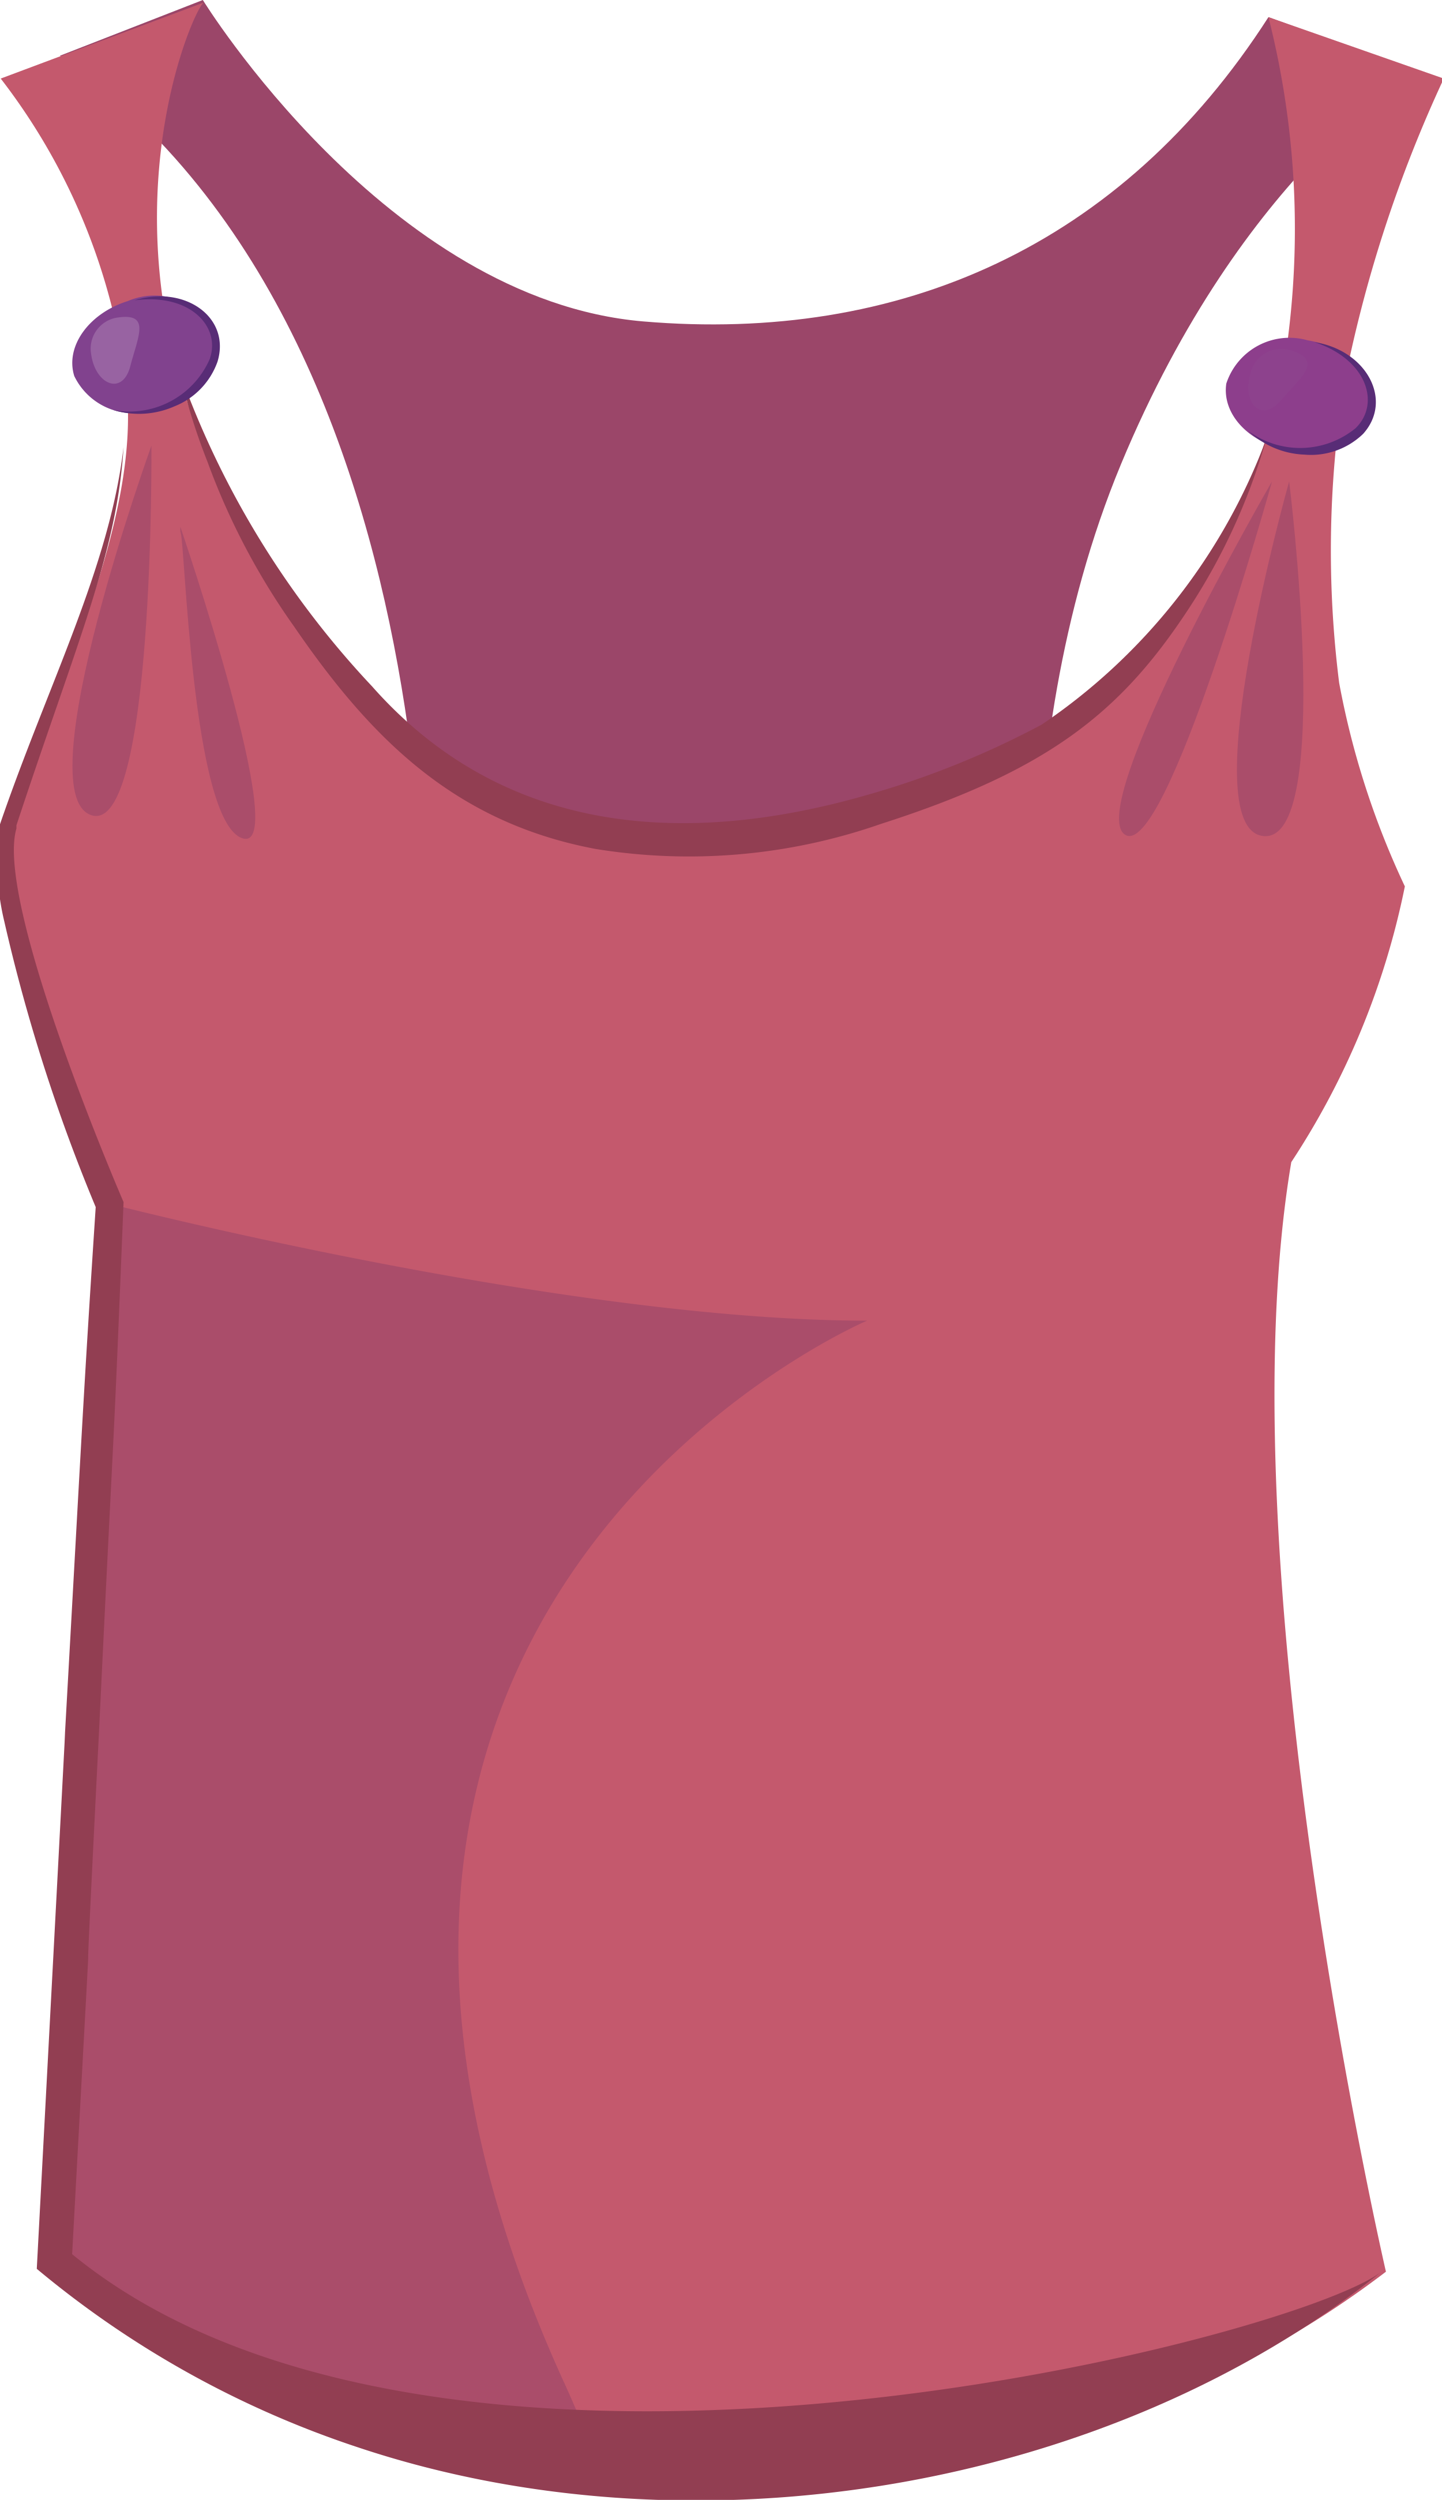 <svg id="Capa_1" data-name="Capa 1" xmlns="http://www.w3.org/2000/svg" viewBox="0 0 40.38 70"><defs><style>.cls-1,.cls-3{fill:#9b4669;}.cls-2{fill:#c4596d;}.cls-3{opacity:0.63;}.cls-4{fill:#923e52;}.cls-5{fill:#81428e;}.cls-6{fill:#582c76;}.cls-7{fill:#d1b4d3;}.cls-7,.cls-9{opacity:0.29;}.cls-8{fill:#8d3e8c;}.cls-9{fill:#904e93;}</style></defs><title>lawn</title><path class="cls-1" d="M32.06,15.08l4-1.56s5.16,8.39,12.33,9S61.77,20.43,65.9,14l4.17,1.52s-4.86,2.72-8.3,11-2.16,17.67-2.16,17.67H42.23S44,23.37,32.06,15.08Z" transform="translate(-30.38 -13.52)"/><path class="cls-2" d="M30.4,15.72a17.46,17.46,0,0,1,3.52,8.59c.41,3.87-2.08,8.54-3.17,12.19,0,0-1.08,1.46,2.75,10.74L32,76.84c11,9.13,27.47,7.73,37.19.29,0,0-4.57-19.73-2.65-31.07a21.92,21.92,0,0,0,3.18-7.72,23.25,23.25,0,0,1-1.84-5.7A29.67,29.67,0,0,1,68,24.38a37.34,37.34,0,0,1,2.81-8.66L65.9,14a24.12,24.12,0,0,1,.37,10.14c-.87,4.3-3.86,8.7-7.15,10.37-3.92,2-9.24,3.48-13.55,2-3.4-1.19-5.17-3.35-7.34-6.44a22.79,22.79,0,0,1-2.86-6.09c-1.59-5.74.49-10.3.72-10.39Z" transform="translate(-30.38 -13.52)"/><path class="cls-3" d="M54.66,50.5c-8.47,0-21.16-3.26-21.16-3.26L32,76.84a27.91,27.91,0,0,0,15.28,6.21,26.52,26.52,0,0,0-1.11-2.83C36.2,58.34,54.66,50.5,54.66,50.5Z" transform="translate(-30.38 -13.52)"/><path class="cls-3" d="M66,27s-5.27,9.12-4.12,9.89S66,27,66,27Z" transform="translate(-30.38 -13.52)"/><path class="cls-3" d="M66.48,27s-2.73,9.7-.73,9.93S66.48,27,66.48,27Z" transform="translate(-30.38 -13.52)"/><path class="cls-4" d="M38.62,31.07c2.16,3.15,4.51,5.48,8.43,6.22a16.31,16.31,0,0,0,8-.7c4.68-1.5,6.7-3.11,8.6-6a17.23,17.23,0,0,0,2.19-4.78,16.65,16.65,0,0,1-6.29,8,24.63,24.63,0,0,1-4.75,1.93c-5.28,1.55-10.35,1.13-14-3a25.23,25.23,0,0,1-5.39-8.8,17.33,17.33,0,0,0,.78,2.51A19.52,19.52,0,0,0,38.62,31.07Z" transform="translate(-30.38 -13.52)"/><path class="cls-4" d="M32.4,76.64c.85-15.62.1-1.68.75-14.58.46-9.6.38-7.15.69-14.88,0,0-3.62-8.36-3-10.46,0,0,0-.1,0-.09,1.7-5.16,2.82-7.64,3-10.59-.39,3.36-2.12,6.65-3.46,10.56a7.16,7.16,0,0,0,.12,2.72,49.15,49.15,0,0,0,2.56,8c-.35,5.34-.37,6-.86,14.73-.08,1.53.3-5.57-.79,15a27.47,27.47,0,0,0,9,5c9.5,3.17,21.09,1.15,28.63-4.9C66.43,79.07,42.75,85.12,32.4,76.64Z" transform="translate(-30.38 -13.52)"/><path class="cls-5" d="M36.38,22.84a1.86,1.86,0,0,1-1.51,2.09,1.84,1.84,0,0,1-2.41-.88c-.26-.83.41-1.76,1.5-2.1A1.87,1.87,0,0,1,36.38,22.84Z" transform="translate(-30.38 -13.52)"/><path class="cls-6" d="M33.55,25a2.45,2.45,0,0,0,2.7-1.42c.33-.91-.55-1.86-2.1-1.65,1.41-.44,2.7.48,2.32,1.72a2.1,2.1,0,0,1-1.21,1.25A2.46,2.46,0,0,1,33.55,25Z" transform="translate(-30.38 -13.52)"/><path class="cls-7" d="M33.62,22.42a.88.88,0,0,0-.69,1c.11.87.88,1.2,1.1.35S34.62,22.25,33.62,22.42Z" transform="translate(-30.38 -13.52)"/><path class="cls-8" d="M68.77,24.92a1.85,1.85,0,0,1-2.27,1.21c-1.12-.18-1.91-1-1.78-1.87A1.86,1.86,0,0,1,67,23.05C68.12,23.23,68.91,24.07,68.77,24.92Z" transform="translate(-30.38 -13.52)"/><path class="cls-6" d="M67.19,23.1c1.48.49,1.85,1.73,1.15,2.41a2.45,2.45,0,0,1-3,.08,2.41,2.41,0,0,0,1.57.66,2.1,2.1,0,0,0,1.64-.58C69.4,24.73,68.65,23.33,67.19,23.1Z" transform="translate(-30.38 -13.52)"/><path class="cls-9" d="M66.49,23.32a.88.88,0,0,0-1.08.61c-.27.83.26,1.47.84.8S67.46,23.6,66.49,23.32Z" transform="translate(-30.38 -13.52)"/><path class="cls-3" d="M34.62,26s-3.49,9.68-1.7,10.34S34.62,26,34.62,26Z" transform="translate(-30.38 -13.52)"/><path class="cls-3" d="M35.43,28.27v.14c.13.13.31,8.09,1.73,8.58S35.43,28.27,35.43,28.27Z" transform="translate(-30.38 -13.52)"/></svg>